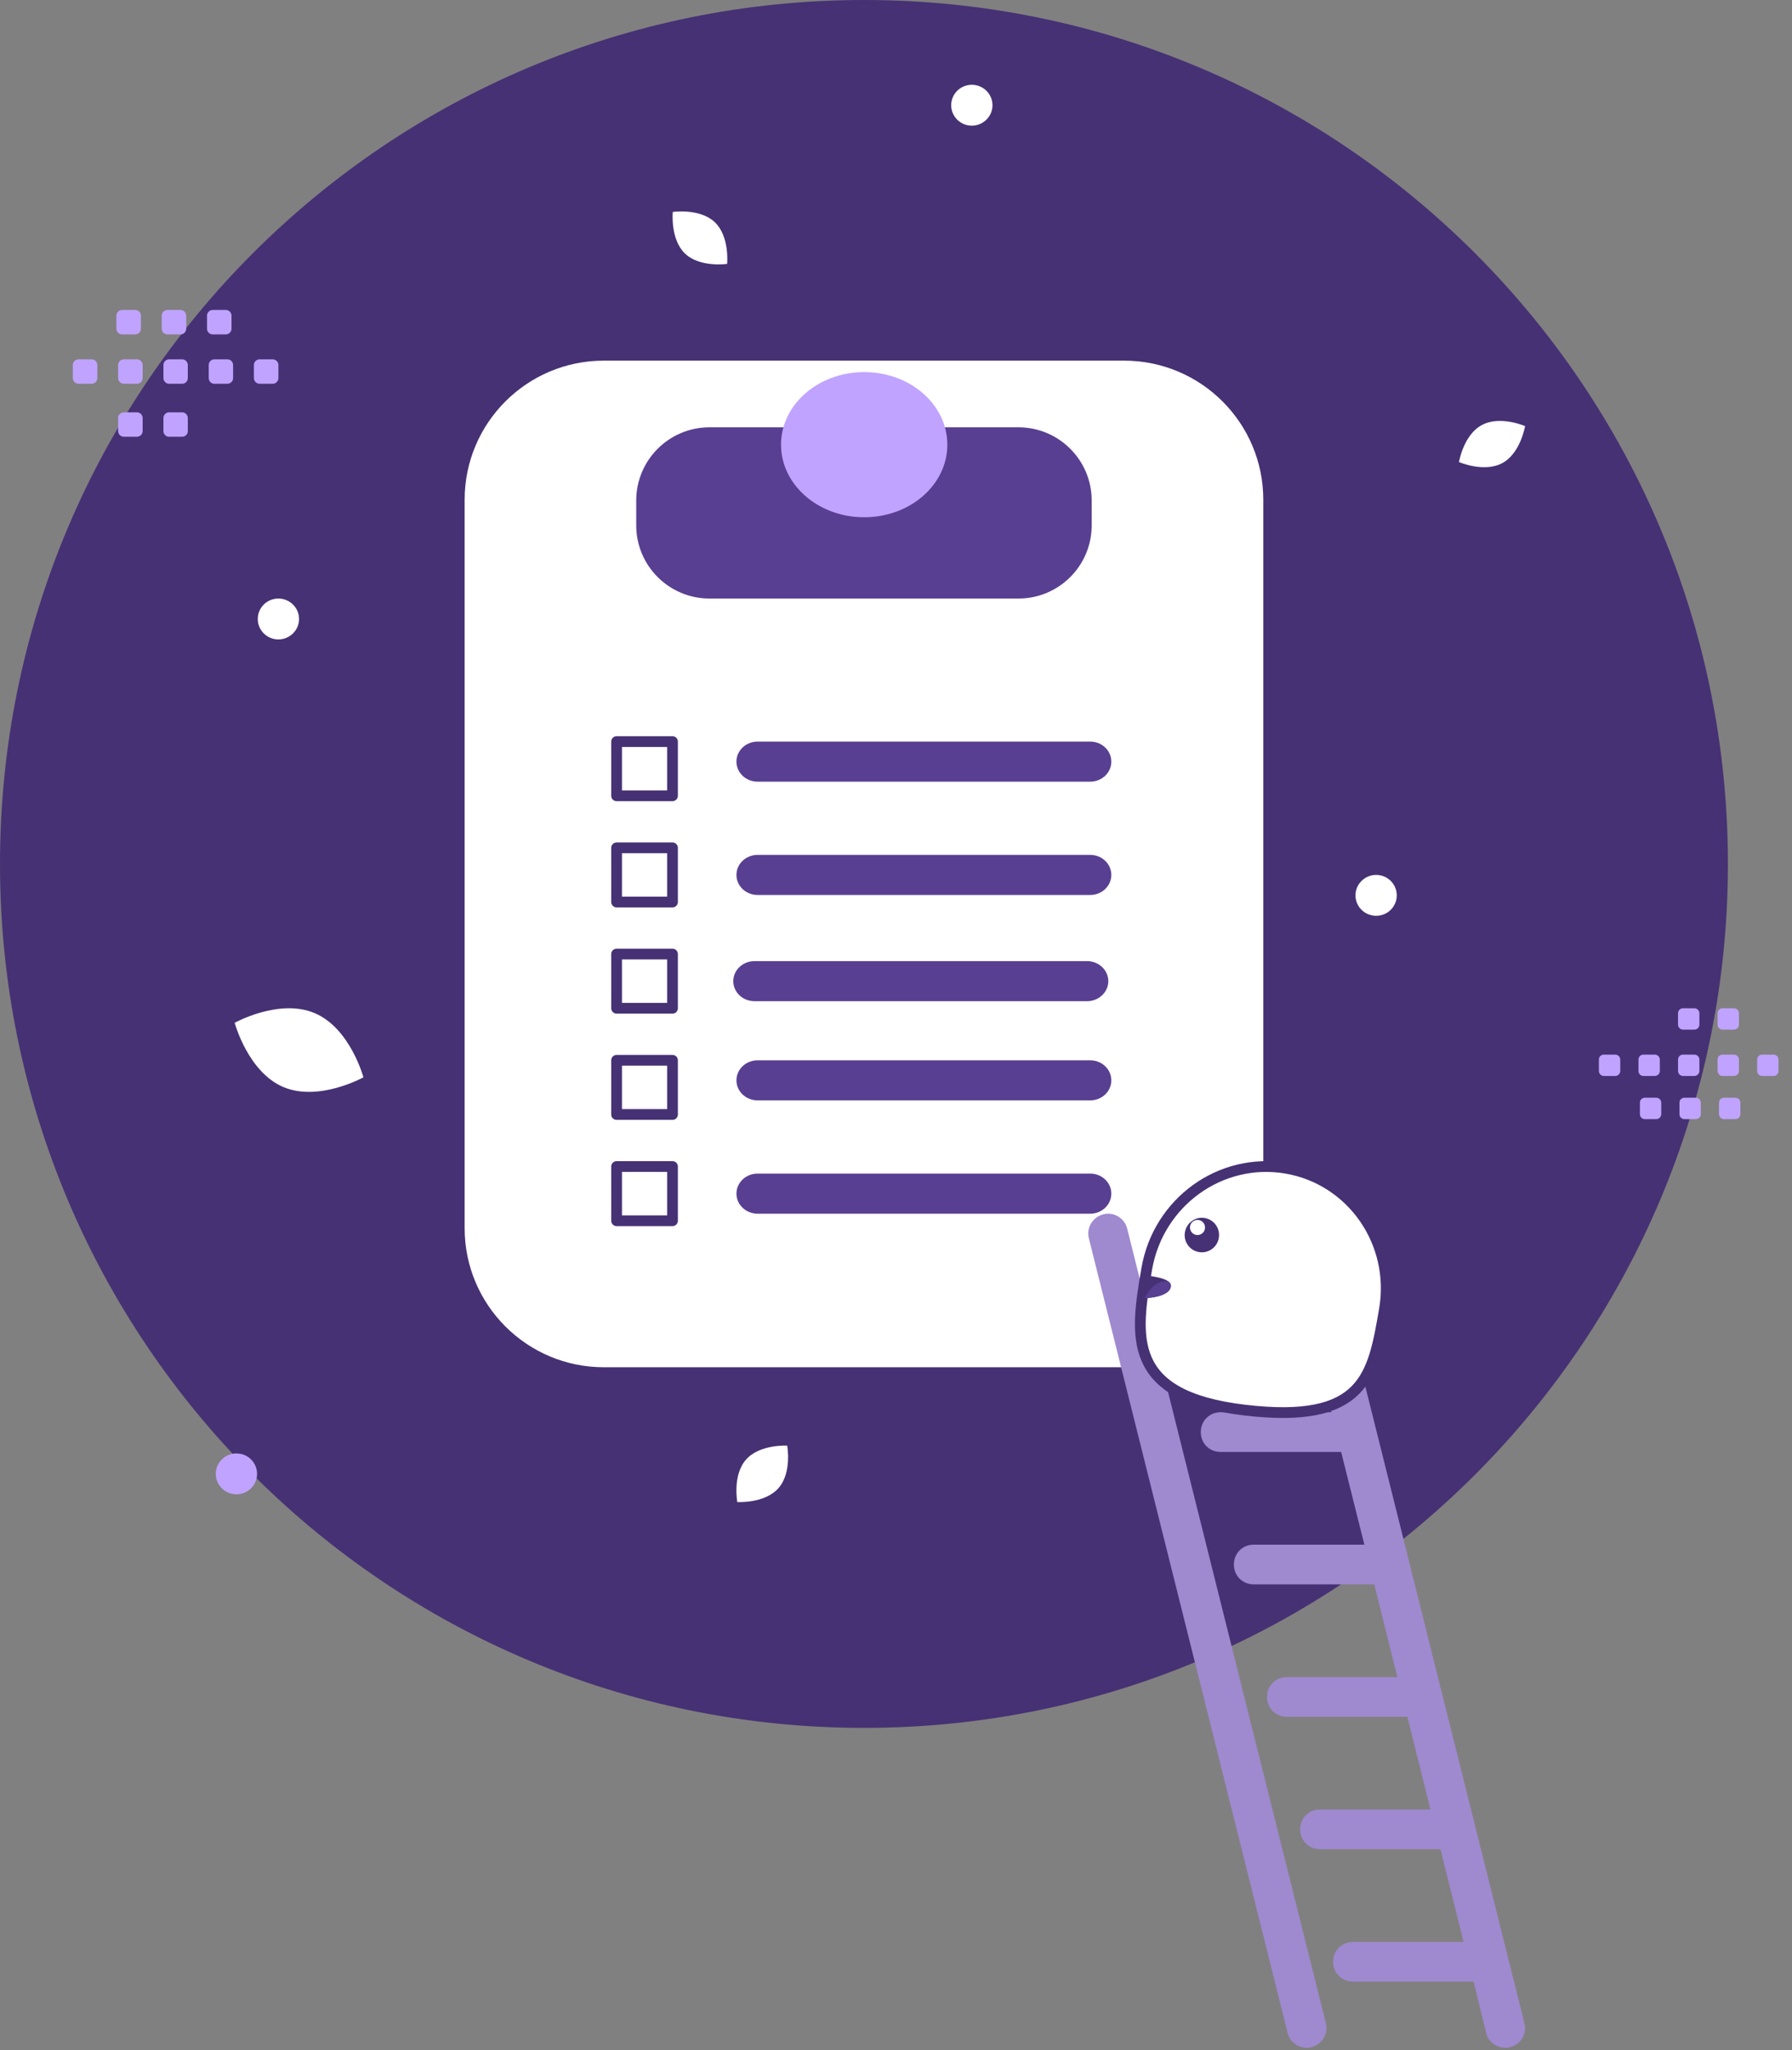 <?xml version="1.0" encoding="UTF-8" standalone="no"?>
<!DOCTYPE svg PUBLIC "-//W3C//DTD SVG 1.1//EN" "http://www.w3.org/Graphics/SVG/1.1/DTD/svg11.dtd">
<svg width="100%" height="100%" viewBox="0 0 125 143" version="1.1" xmlns="http://www.w3.org/2000/svg" xmlns:xlink="http://www.w3.org/1999/xlink" xml:space="preserve" xmlns:serif="http://www.serif.com/" style="fill-rule:evenodd;clip-rule:evenodd;stroke-linejoin:round;stroke-miterlimit:10;">
    <rect x="0" y="0" width="125" height="143" fill="#808080" stroke="none"/>
    <g id="Layer" transform="matrix(1,0,0,1,-1006.41,-795.909)">
        <g>
            <path d="M1006.41,856.175C1006.41,822.891 1033.39,795.909 1066.68,795.909C1099.96,795.909 1126.94,822.891 1126.94,856.175C1126.94,889.458 1099.96,916.44 1066.68,916.44C1033.39,916.44 1006.41,889.458 1006.41,856.175Z" style="fill:rgb(70,49,116);fill-rule:nonzero;"/>
            <path d="M1038.82,830.772C1038.82,825.411 1043.17,821.066 1048.53,821.066L1084.82,821.066C1090.18,821.066 1094.53,825.411 1094.53,830.772L1094.53,881.577C1094.53,886.938 1090.18,891.283 1084.82,891.283L1048.53,891.283C1043.17,891.283 1038.82,886.938 1038.82,881.577L1038.82,830.772Z" style="fill:white;fill-rule:nonzero;"/>
            <path d="M1050.79,830.821C1050.79,828.002 1053.08,825.716 1055.9,825.716L1077.45,825.716C1080.27,825.716 1082.56,828.002 1082.56,830.821L1082.56,832.557C1082.56,835.376 1080.27,837.661 1077.45,837.661L1055.9,837.661C1053.08,837.661 1050.79,835.376 1050.79,832.557L1050.79,830.821Z" style="fill:rgb(89,63,146);fill-rule:nonzero;"/>
            <path d="M1060.89,826.928C1060.89,824.131 1063.49,821.865 1066.69,821.865C1069.9,821.865 1072.49,824.131 1072.49,826.928C1072.49,829.724 1069.9,831.991 1066.69,831.991C1063.49,831.991 1060.89,829.724 1060.89,826.928Z" style="fill:rgb(192,163,255);fill-rule:nonzero;"/>
            <path d="M1057.78,849.037C1057.78,848.265 1058.44,847.639 1059.26,847.639L1082.46,847.639C1083.27,847.639 1083.93,848.265 1083.93,849.037C1083.93,849.81 1083.27,850.436 1082.46,850.436L1059.26,850.436C1058.44,850.436 1057.78,849.81 1057.78,849.037Z" style="fill:rgb(89,63,146);fill-rule:nonzero;"/>
            <path d="M1057.78,856.94C1057.78,856.168 1058.44,855.542 1059.26,855.542L1082.46,855.542C1083.27,855.542 1083.93,856.168 1083.93,856.94C1083.93,857.713 1083.27,858.339 1082.46,858.339L1059.26,858.339C1058.44,858.339 1057.78,857.713 1057.78,856.94Z" style="fill:rgb(89,63,146);fill-rule:nonzero;"/>
            <path d="M1057.56,864.351C1057.56,863.579 1058.22,862.953 1059.04,862.953L1082.24,862.953C1083.05,862.953 1083.72,863.579 1083.72,864.351C1083.72,865.123 1083.05,865.749 1082.24,865.749L1059.04,865.749C1058.22,865.749 1057.56,865.123 1057.56,864.351Z" style="fill:rgb(89,63,146);fill-rule:nonzero;"/>
            <path d="M1057.78,871.27C1057.78,870.498 1058.44,869.872 1059.26,869.872L1082.46,869.872C1083.27,869.872 1083.93,870.498 1083.93,871.27C1083.93,872.042 1083.27,872.668 1082.46,872.668L1059.26,872.668C1058.44,872.668 1057.78,872.042 1057.78,871.27Z" style="fill:rgb(89,63,146);fill-rule:nonzero;"/>
            <path d="M1057.78,879.173C1057.78,878.4 1058.44,877.774 1059.26,877.774L1082.46,877.774C1083.27,877.774 1083.93,878.4 1083.93,879.173C1083.93,879.945 1083.27,880.571 1082.46,880.571L1059.26,880.571C1058.44,880.571 1057.78,879.945 1057.78,879.173Z" style="fill:rgb(89,63,146);fill-rule:nonzero;"/>
            <rect x="1049.42" y="847.639" width="3.9" height="3.781" style="fill:none;fill-rule:nonzero;stroke:rgb(70,49,116);stroke-width:0.75px;"/>
            <rect x="1049.42" y="855.05" width="3.9" height="3.78" style="fill:none;fill-rule:nonzero;stroke:rgb(70,49,116);stroke-width:0.75px;"/>
            <rect x="1049.42" y="862.461" width="3.9" height="3.78" style="fill:none;fill-rule:nonzero;stroke:rgb(70,49,116);stroke-width:0.75px;"/>
            <rect x="1049.42" y="869.872" width="3.9" height="3.78" style="fill:none;fill-rule:nonzero;stroke:rgb(70,49,116);stroke-width:0.75px;"/>
            <rect x="1049.42" y="877.282" width="3.9" height="3.781" style="fill:none;fill-rule:nonzero;stroke:rgb(70,49,116);stroke-width:0.75px;"/>
            <path d="M1118.29,869.474L1119.08,869.474C1119.27,869.474 1119.43,869.63 1119.43,869.821L1119.43,870.617C1119.43,870.809 1119.27,870.964 1119.08,870.964L1118.29,870.964C1118.09,870.964 1117.94,870.808 1117.94,870.617L1117.94,869.821C1117.94,869.729 1117.97,869.64 1118.04,869.575C1118.1,869.51 1118.19,869.473 1118.29,869.474ZM1121.04,869.474L1121.84,869.474C1122.03,869.474 1122.19,869.63 1122.19,869.821L1122.19,870.617C1122.19,870.809 1122.03,870.964 1121.84,870.964L1121.04,870.964C1120.85,870.963 1120.7,870.808 1120.7,870.617L1120.7,869.821C1120.7,869.629 1120.85,869.474 1121.04,869.474ZM1123.81,869.474L1124.6,869.474C1124.79,869.474 1124.95,869.63 1124.95,869.821L1124.95,870.617C1124.95,870.809 1124.79,870.964 1124.6,870.964L1123.81,870.964C1123.61,870.964 1123.46,870.808 1123.46,870.617L1123.46,869.821C1123.46,869.729 1123.49,869.64 1123.56,869.575C1123.62,869.51 1123.71,869.473 1123.81,869.474ZM1126.56,869.474L1127.36,869.474C1127.55,869.474 1127.71,869.63 1127.71,869.821L1127.71,870.617C1127.71,870.809 1127.55,870.964 1127.36,870.964L1126.56,870.964C1126.37,870.964 1126.22,870.809 1126.22,870.617L1126.22,869.821C1126.22,869.629 1126.37,869.475 1126.56,869.474ZM1129.32,869.474L1130.12,869.474C1130.31,869.474 1130.47,869.63 1130.47,869.821L1130.47,870.617C1130.47,870.809 1130.31,870.964 1130.12,870.964L1129.32,870.964C1129.13,870.964 1128.98,870.808 1128.98,870.617L1128.98,869.821C1128.98,869.63 1129.13,869.474 1129.32,869.474ZM1121.15,872.482L1121.94,872.482C1122.13,872.483 1122.29,872.638 1122.29,872.83L1122.29,873.627C1122.29,873.818 1122.13,873.975 1121.94,873.975L1121.15,873.975C1120.95,873.975 1120.8,873.819 1120.8,873.627L1120.8,872.831C1120.8,872.739 1120.83,872.65 1120.9,872.585C1120.96,872.519 1121.05,872.482 1121.15,872.482ZM1123.91,872.482L1124.7,872.482C1124.89,872.483 1125.05,872.638 1125.05,872.83L1125.05,873.627C1125.05,873.818 1124.89,873.975 1124.7,873.975L1123.91,873.975C1123.71,873.974 1123.56,873.819 1123.56,873.627L1123.56,872.831C1123.56,872.739 1123.59,872.65 1123.66,872.585C1123.72,872.519 1123.81,872.482 1123.91,872.482ZM1126.66,872.482L1127.46,872.482C1127.65,872.482 1127.81,872.639 1127.81,872.83L1127.81,873.627C1127.81,873.819 1127.65,873.975 1127.46,873.975L1126.66,873.975C1126.47,873.974 1126.32,873.819 1126.32,873.627L1126.32,872.831C1126.32,872.639 1126.47,872.482 1126.66,872.482ZM1123.81,866.241L1124.6,866.241C1124.79,866.241 1124.95,866.398 1124.95,866.589L1124.95,867.384C1124.95,867.577 1124.79,867.732 1124.6,867.732L1123.81,867.732C1123.61,867.731 1123.46,867.576 1123.46,867.384L1123.46,866.589C1123.46,866.496 1123.49,866.408 1123.56,866.343C1123.62,866.278 1123.71,866.241 1123.81,866.241ZM1126.56,866.241L1127.36,866.241C1127.55,866.241 1127.71,866.398 1127.71,866.589L1127.71,867.384C1127.71,867.577 1127.55,867.732 1127.36,867.732L1126.56,867.732C1126.37,867.732 1126.22,867.577 1126.22,867.384L1126.22,866.589C1126.22,866.397 1126.37,866.243 1126.56,866.241Z" style="fill:rgb(192,163,255);"/>
            <path d="M1025.43,822.679L1024.52,822.679C1024.3,822.679 1024.12,822.5 1024.12,822.281L1024.12,821.371C1024.12,821.151 1024.3,820.974 1024.52,820.974L1025.43,820.974C1025.65,820.974 1025.83,821.152 1025.83,821.371L1025.83,822.281C1025.83,822.387 1025.79,822.488 1025.71,822.563C1025.64,822.637 1025.54,822.679 1025.43,822.679ZM1022.27,822.679L1021.36,822.679C1021.14,822.678 1020.97,822.501 1020.97,822.281L1020.97,821.371C1020.97,821.151 1021.15,820.974 1021.36,820.974L1022.27,820.974C1022.49,820.974 1022.67,821.152 1022.67,821.371L1022.67,822.281C1022.67,822.501 1022.49,822.678 1022.27,822.679ZM1019.12,822.679L1018.2,822.679C1017.99,822.678 1017.81,822.501 1017.81,822.281L1017.81,821.371C1017.81,821.151 1017.99,820.974 1018.2,820.974L1019.12,820.974C1019.33,820.974 1019.51,821.152 1019.51,821.371L1019.51,822.281C1019.51,822.387 1019.47,822.488 1019.4,822.563C1019.32,822.637 1019.22,822.679 1019.12,822.679ZM1015.96,822.679L1015.05,822.679C1014.83,822.678 1014.65,822.501 1014.65,822.281L1014.65,821.371C1014.65,821.151 1014.83,820.974 1015.05,820.974L1015.96,820.974C1016.18,820.974 1016.36,821.151 1016.36,821.371L1016.36,822.281C1016.36,822.501 1016.18,822.678 1015.96,822.679ZM1012.8,822.679L1011.89,822.679C1011.67,822.679 1011.49,822.5 1011.49,822.281L1011.49,821.371C1011.49,821.151 1011.67,820.974 1011.89,820.974L1012.8,820.974C1013.02,820.974 1013.2,821.152 1013.2,821.371L1013.2,822.281C1013.2,822.501 1013.02,822.678 1012.8,822.679ZM1022.16,819.237L1021.25,819.237C1021.03,819.236 1020.85,819.058 1020.85,818.839L1020.85,817.926C1020.85,817.708 1021.03,817.529 1021.25,817.529L1022.16,817.529C1022.38,817.529 1022.56,817.707 1022.56,817.926L1022.56,818.837C1022.56,818.943 1022.52,819.045 1022.44,819.12C1022.37,819.195 1022.26,819.237 1022.16,819.237ZM1019,819.237L1018.09,819.237C1017.87,819.236 1017.69,819.058 1017.69,818.839L1017.69,817.926C1017.69,817.708 1017.87,817.529 1018.09,817.529L1019,817.529C1019.22,817.53 1019.4,817.707 1019.4,817.926L1019.4,818.837C1019.4,818.943 1019.36,819.045 1019.28,819.12C1019.21,819.195 1019.11,819.237 1019,819.237ZM1015.84,819.237L1014.93,819.237C1014.71,819.237 1014.53,819.057 1014.53,818.839L1014.53,817.926C1014.54,817.707 1014.71,817.529 1014.93,817.529L1015.84,817.529C1016.06,817.53 1016.24,817.707 1016.24,817.926L1016.24,818.837C1016.24,819.057 1016.06,819.237 1015.84,819.237ZM1019.12,826.377L1018.2,826.377C1017.99,826.377 1017.81,826.198 1017.81,825.98L1017.81,825.069C1017.81,824.849 1017.99,824.672 1018.2,824.672L1019.12,824.672C1019.33,824.673 1019.51,824.85 1019.51,825.069L1019.51,825.98C1019.51,826.085 1019.47,826.187 1019.4,826.261C1019.32,826.336 1019.22,826.378 1019.12,826.377ZM1015.96,826.377L1015.05,826.377C1014.83,826.377 1014.65,826.198 1014.65,825.98L1014.65,825.069C1014.65,824.849 1014.83,824.672 1015.05,824.672L1015.96,824.672C1016.18,824.672 1016.36,824.85 1016.36,825.069L1016.36,825.98C1016.36,826.199 1016.18,826.376 1015.96,826.377Z" style="fill:rgb(192,163,255);"/>
            <path d="M1100.96,858.366C1100.96,859.154 1101.61,859.792 1102.4,859.792C1103.2,859.792 1103.84,859.154 1103.84,858.366C1103.84,857.579 1103.2,856.94 1102.4,856.94C1101.61,856.94 1100.96,857.579 1100.96,858.366Z" style="fill:white;fill-rule:nonzero;"/>
            <path d="M1072.76,803.249C1072.76,804.036 1073.4,804.675 1074.2,804.675C1074.99,804.675 1075.64,804.036 1075.64,803.249C1075.64,802.461 1074.99,801.823 1074.2,801.823C1073.4,801.823 1072.76,802.461 1072.76,803.249Z" style="fill:white;fill-rule:nonzero;"/>
            <path d="M1024.39,839.087C1024.39,839.875 1025.03,840.513 1025.83,840.513C1026.62,840.513 1027.27,839.875 1027.27,839.087C1027.27,838.3 1026.62,837.661 1025.83,837.661C1025.03,837.661 1024.39,838.3 1024.39,839.087Z" style="fill:white;fill-rule:nonzero;"/>
            <path d="M1021.46,898.72C1021.46,899.507 1022.11,900.146 1022.9,900.146C1023.7,900.146 1024.34,899.507 1024.34,898.72C1024.34,897.932 1023.7,897.294 1022.9,897.294C1022.11,897.294 1021.46,897.932 1021.46,898.72Z" style="fill:rgb(192,163,255);fill-rule:nonzero;"/>
            <path d="M1111.21,828.21C1112.48,827.518 1112.79,825.632 1112.79,825.632C1112.79,825.632 1111.04,824.869 1109.77,825.562C1108.49,826.254 1108.18,828.139 1108.18,828.139C1108.18,828.139 1109.93,828.902 1111.21,828.21Z" style="fill:white;fill-rule:nonzero;"/>
            <path d="M1060.71,899.717C1061.67,898.631 1061.32,896.752 1061.32,896.752C1061.32,896.752 1059.41,896.636 1058.45,897.723C1057.49,898.81 1057.84,900.688 1057.84,900.688C1057.84,900.688 1059.75,900.804 1060.71,899.717Z" style="fill:white;fill-rule:nonzero;"/>
            <path d="M1054.19,813.595C1055.24,814.596 1057.13,814.318 1057.13,814.318C1057.13,814.318 1057.32,812.417 1056.28,811.417C1055.23,810.416 1053.34,810.693 1053.34,810.693C1053.34,810.693 1053.15,812.594 1054.19,813.595Z" style="fill:white;fill-rule:nonzero;"/>
            <path d="M1026.17,871.735C1028.65,872.786 1031.76,871.059 1031.76,871.059C1031.76,871.059 1030.84,867.63 1028.36,866.581C1025.88,865.53 1022.78,867.255 1022.78,867.255C1022.78,867.255 1023.7,870.684 1026.17,871.735Z" style="fill:white;fill-rule:nonzero;"/>
            <g>
                <path d="M1085.04,881.628C1084.86,880.889 1084.12,880.427 1083.38,880.612C1082.64,880.797 1082.18,881.536 1082.36,882.275L1096.22,937.696C1096.36,938.343 1096.96,938.759 1097.56,938.759C1097.65,938.759 1097.79,938.759 1097.88,938.713C1098.62,938.528 1099.08,937.789 1098.9,937.05L1085.04,881.628ZM1112.75,937.05L1098.9,881.628C1098.71,880.889 1097.97,880.427 1097.23,880.612C1096.5,880.797 1096.03,881.536 1096.22,882.275L1096.96,885.184L1089.24,885.184C1088.46,885.184 1087.86,885.785 1087.86,886.57C1087.86,887.355 1088.46,887.955 1089.24,887.955L1097.65,887.955L1099.27,894.421L1091.55,894.421C1090.77,894.421 1090.17,895.022 1090.17,895.807C1090.17,896.592 1090.77,897.192 1091.55,897.192L1099.96,897.192L1101.58,903.658L1093.86,903.658C1093.08,903.658 1092.48,904.259 1092.48,905.044C1092.48,905.829 1093.08,906.429 1093.86,906.429L1102.27,906.429L1103.88,912.895L1096.17,912.895C1095.39,912.895 1094.79,913.496 1094.79,914.281C1094.79,915.066 1095.39,915.666 1096.17,915.666L1104.58,915.666L1106.19,922.132L1098.48,922.132C1097.7,922.132 1097.1,922.733 1097.1,923.518C1097.1,924.303 1097.7,924.903 1098.48,924.903L1106.89,924.903L1108.5,931.369L1100.79,931.369C1100.01,931.369 1099.4,931.97 1099.4,932.755C1099.4,933.54 1100.01,934.14 1100.79,934.14L1109.2,934.14L1110.07,937.696C1110.21,938.343 1110.81,938.759 1111.41,938.759C1111.51,938.759 1111.64,938.759 1111.74,938.713C1112.48,938.528 1112.94,937.789 1112.75,937.05Z" style="fill:rgb(159,137,207);fill-rule:nonzero;"/>
            </g>
            <g>
                <g>
                    <path d="M1086.4,884.423C1087.2,879.764 1091.55,876.62 1096.13,877.402C1100.71,878.183 1103.78,882.594 1102.98,887.253C1102.18,891.912 1101.61,895.255 1093.25,894.274C1084.9,893.294 1085.61,889.082 1086.4,884.423Z" style="fill:white;fill-rule:nonzero;stroke:rgb(70,49,116);stroke-width:0.75px;"/>
                </g>
                <path d="M1086.47,884.9C1086.47,884.9 1088.03,885.036 1088.08,885.546C1088.16,886.269 1086.76,886.46 1086.24,886.46C1086.24,886.46 1086.29,886.083 1086.35,885.691C1086.41,885.299 1086.47,884.9 1086.47,884.9Z" style="fill:rgb(70,49,116);fill-rule:nonzero;"/>
                <g>
                    <path d="M1089.06,881.885C1089.16,881.226 1089.77,880.772 1090.42,880.869C1091.08,880.967 1091.53,881.58 1091.43,882.238C1091.34,882.897 1090.72,883.351 1090.07,883.253C1089.41,883.156 1088.96,882.543 1089.06,881.885Z" style="fill:rgb(70,49,116);fill-rule:nonzero;"/>
                    <path d="M1089.42,881.456C1089.46,881.167 1089.73,880.968 1090.02,881.011C1090.31,881.054 1090.5,881.322 1090.46,881.611C1090.42,881.899 1090.15,882.098 1089.86,882.056C1089.58,882.013 1089.38,881.744 1089.42,881.456Z" style="fill:white;fill-rule:nonzero;"/>
                </g>
                <path d="M1086.24,886.46C1086.24,886.46 1086.67,885.649 1087.16,885.431C1088.08,885.025 1088.08,885.588 1088.08,885.588C1088.08,885.588 1088.15,886.036 1087.31,886.302C1086.83,886.455 1086.24,886.46 1086.24,886.46Z" style="fill:rgb(89,63,146);fill-rule:nonzero;"/>
            </g>
        </g>
    </g>
</svg>
